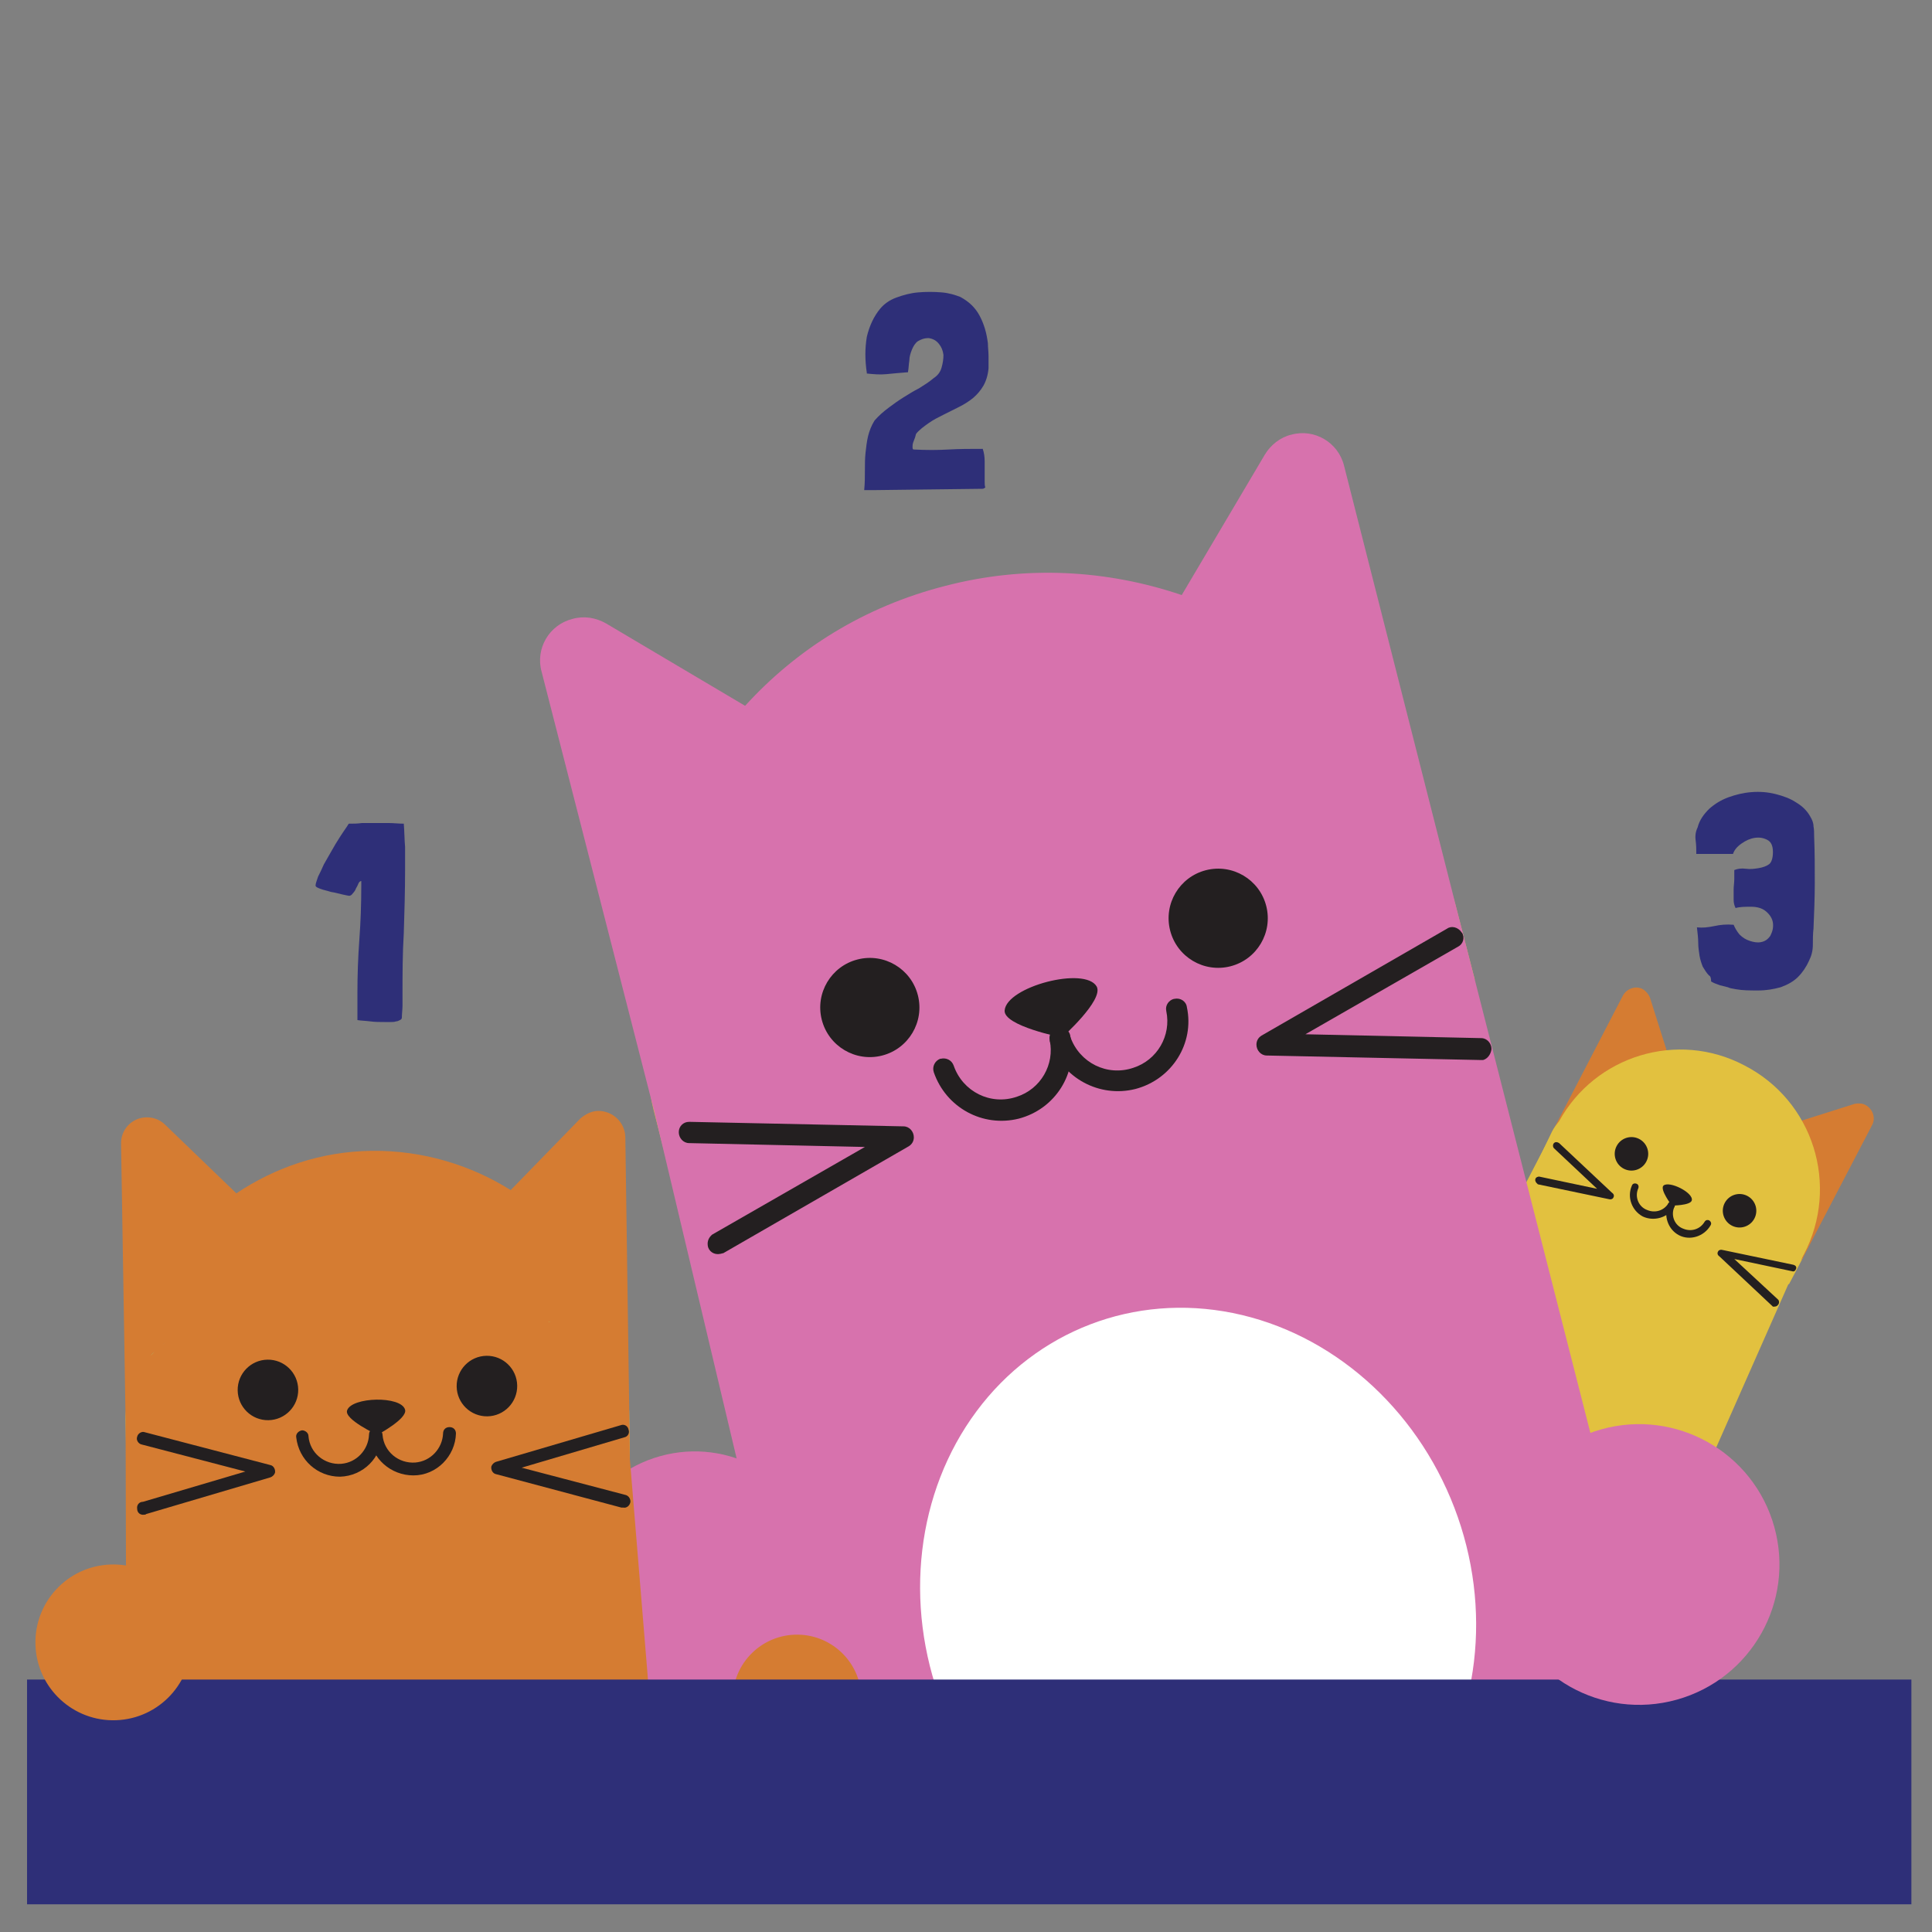 <?xml version="1.0" encoding="UTF-8"?>
<!-- Generator: Adobe Illustrator 20.1.0, SVG Export Plug-In . SVG Version: 6.00 Build 0)  -->
<svg xmlns="http://www.w3.org/2000/svg" xmlns:xlink="http://www.w3.org/1999/xlink" id="Layer_1" x="0px" y="0px" viewBox="0 0 300 300" style="enable-background:new 0 0 300 300;" xml:space="preserve">
<rect x="0" y="0" width="300" height="300" fill="#808080" stroke="none"/>
<style type="text/css">
	.st0{fill:#E2C13F;}
	.st1{fill:#D57C32;}
	.st2{fill:#231F20;}
	.st3{fill:#D772AD;}
	.st4{fill:#FFFFFF;}
	.st5{fill:#2E2F78;}
	.st6{enable-background:new    ;}
</style>
<title>icon-Artboard 10</title>
<path class="st0" d="M279.7,195.8c2-3.9,0.5-8.7-3.4-10.8c0,0,0,0,0,0l-24.4-12.7c-3.9-2-8.7-0.5-10.8,3.4l-12.2,23.5l48.9,0.2  L279.7,195.8z"></path>
<path class="st1" d="M240.8,176.2l11.2-21.6c0.6-1.1,2-1.6,3.1-1c0.5,0.3,0.9,0.8,1.1,1.3l3.8,12c0.4,1.2-0.2,2.5-1.4,2.9  c-0.2,0.1-0.3,0.1-0.5,0.1l-13.6,1.4C244,171.5,240.6,176.7,240.8,176.2z"></path>
<path class="st1" d="M279.7,195.8l11-21.1c0.6-1.1,0.1-2.5-1-3.1c-0.5-0.3-1.1-0.3-1.7-0.2l-12,3.8c-1.2,0.4-1.9,1.7-1.5,2.9  c0,0.1,0.1,0.3,0.2,0.4l6.6,12C281.5,191,279.4,196.3,279.7,195.8z"></path>
<path class="st0" d="M270.8,165.4C270.8,165.4,270.8,165.4,270.8,165.4c-10.3-5.4-23.1-1.5-28.7,8.7c0.1-0.1,0.2-0.1,0.2-0.2  c-0.1,0.1-0.1,0.1-0.2,0.2c-0.4,0.5-0.8,1-1.1,1.6l-34.3,71.5l30.7,21.1l23.6-31.1l16.7-37.8l1.9-3.6c0-0.1,0.1-0.2,0.1-0.3  c0-0.1,0-0.1,0.1-0.2c0.1-0.2,0.2-0.3,0.3-0.5C285.7,184.1,281.6,170.9,270.8,165.4z M243.3,173c-0.1,0.1-0.2,0.2-0.3,0.3  C243.1,173.2,243.2,173.1,243.3,173z M244.3,172.4c0,0-0.1,0.1-0.1,0.1C244.2,172.4,244.3,172.4,244.3,172.4z"></path>
<ellipse transform="matrix(0.463 -0.887 0.887 0.463 -22.849 320.786)" class="st2" cx="253.2" cy="179.2" rx="2.6" ry="2.6"></ellipse>
<ellipse transform="matrix(0.463 -0.887 0.887 0.463 -21.602 340.362)" class="st2" cx="269.9" cy="188" rx="2.6" ry="2.6"></ellipse>
<path class="st2" d="M255.1,188.9c-1.7-0.9-2.5-3-1.7-4.8c0.1-0.3,0.4-0.4,0.7-0.3l0,0c0.3,0.1,0.4,0.4,0.3,0.7  c-0.6,1.3,0,2.9,1.4,3.4c1.2,0.5,2.6,0.1,3.3-1.1c0.2-0.3,0.5-0.3,0.7-0.2l0,0c0.3,0.2,0.4,0.5,0.2,0.8  C259,189.1,256.8,189.7,255.1,188.9z"></path>
<path class="st2" d="M260.7,191.8c-1.7-0.9-2.4-3-1.7-4.8c0.1-0.3,0.4-0.4,0.7-0.3l0,0c0.3,0.1,0.4,0.4,0.3,0.7  c-0.6,1.3,0,2.9,1.4,3.4c1.2,0.5,2.6,0.1,3.3-1.1c0.2-0.3,0.5-0.3,0.7-0.2l0,0c0.3,0.2,0.4,0.5,0.2,0.8  C264.6,192,262.4,192.7,260.7,191.8z"></path>
<path class="st2" d="M258.3,184.1c-0.6,0.6,1.3,3.1,1.3,3.1s2.9,0,3.1-0.8C263,185.2,259.2,183.3,258.3,184.1z"></path>
<path class="st2" d="M275.3,202.9c0,0-0.1-0.1-0.1-0.1l-8.2-7.7c-0.3-0.2-0.4-0.5-0.2-0.8c0.1-0.2,0.4-0.3,0.7-0.2l11,2.3  c0.3,0.1,0.5,0.3,0.4,0.6c0,0,0,0,0,0c-0.1,0.3-0.3,0.5-0.6,0.4c0,0,0,0,0,0l-9-1.9l6.8,6.3c0.2,0.2,0.2,0.6,0,0.8  C275.9,202.9,275.6,202.9,275.3,202.9L275.3,202.9z"></path>
<path class="st2" d="M238.6,183.7c-0.2-0.2-0.3-0.5-0.1-0.8c0.1-0.1,0.3-0.2,0.5-0.2l9,1.9l-6.7-6.3c-0.2-0.2-0.2-0.6,0-0.8  c0.2-0.2,0.5-0.2,0.8,0c0,0,0,0,0,0l8.2,7.7c0.3,0.2,0.4,0.5,0.2,0.8c-0.1,0.2-0.4,0.3-0.7,0.2l-11-2.3L238.6,183.7z"></path>
<path class="st0" d="M226,140.5c-3.3-12.6-16.1-20.2-28.7-17l-78.8,20.2c-12.6,3.3-20.2,16.1-17,28.7l19.4,75.7l108.1-96L226,140.5z  "></path>
<path class="st3" d="M229,152.1l-3-11.7l-17.3-68.1c-0.9-3.6-4.6-5.8-8.2-4.8c-1.7,0.4-3.2,1.6-4.1,3.1l-12.9,21.8  c-11.5-3.9-24.2-4.7-36.8-1.4c-12.5,3.2-23,9.8-31,18.6L94.1,96.8c-1.6-0.9-3.4-1.2-5.2-0.7c-3.6,0.9-5.8,4.6-4.8,8.2l17.5,68.3  l22,92.7l96.3,2.7l39.6,3.7L229,152.1z"></path>
<ellipse transform="matrix(0.963 -0.268 0.268 0.963 -61.897 37.992)" class="st3" cx="108" cy="245.4" rx="20" ry="20"></ellipse>
<ellipse transform="matrix(0.969 -0.247 0.247 0.969 -34.476 38.264)" class="st2" cx="135.1" cy="156.4" rx="7.7" ry="7.7"></ellipse>
<ellipse transform="matrix(0.969 -0.247 0.247 0.969 -29.372 51.235)" class="st2" cx="189.2" cy="142.5" rx="7.7" ry="7.7"></ellipse>
<path class="st2" d="M158.2,173.7c-5.6,1.4-11.3-1.7-13.2-7.2c-0.3-0.9,0.2-1.8,1-2.1h0.1c0.8-0.2,1.7,0.2,2,1.1  c1.4,4,5.7,6.2,9.8,4.8c3.7-1.2,5.9-5,5.1-8.8c-0.2-0.9,0.4-1.7,1.2-1.9h0.1c0.9-0.2,1.8,0.4,1.9,1.3  C167.4,166.6,163.9,172.2,158.2,173.7z"></path>
<path class="st2" d="M176.3,169.1c-5.6,1.4-11.3-1.7-13.2-7.1c-0.3-0.9,0.2-1.8,1-2.1h0.1c0.8-0.2,1.7,0.2,2,1.1  c1.4,4,5.7,6.2,9.8,4.8c3.7-1.2,5.9-5,5.1-8.8c-0.2-0.9,0.4-1.7,1.2-1.9h0.1c0.9-0.2,1.8,0.4,1.9,1.3  C185.5,162,182,167.6,176.3,169.1z"></path>
<path class="st2" d="M156,156.9c-0.2,2.4,8.9,4.2,8.9,4.2s6.5-5.8,5.4-7.9C168.5,150,156.3,153.2,156,156.9z"></path>
<path class="st2" d="M230.3,164.6c-0.1,0-0.3,0-0.4,0l-33.2-0.7c-0.9,0-1.6-0.8-1.6-1.7c0-0.6,0.3-1.1,0.8-1.4l28.8-16.6  c0.7-0.5,1.7-0.2,2.2,0.5c0,0,0,0.1,0.1,0.1c0.5,0.8,0.2,1.8-0.6,2.2c0,0,0,0,0,0l-23.7,13.6l27.3,0.6c0.9,0,1.6,0.8,1.6,1.7  C231.5,163.7,231,164.4,230.3,164.6L230.3,164.6z"></path>
<path class="st2" d="M111.8,194.7c-0.9,0.2-1.8-0.4-1.9-1.3c-0.1-0.7,0.2-1.3,0.7-1.7l23.7-13.6l-27.3-0.6c-0.9,0-1.6-0.8-1.6-1.7  c0,0,0,0,0,0c0-0.9,0.7-1.6,1.6-1.6c0,0,0.1,0,0.1,0l33.2,0.7c0.9,0,1.6,0.8,1.6,1.7c0,0.6-0.3,1.1-0.8,1.4l-28.8,16.6  C112.1,194.6,112,194.7,111.8,194.7z"></path>
<path class="st0" d="M97.7,219.2c-0.2-7.9-6.7-14.2-14.6-14.1l-49.5,0.8c-7.9,0.2-14.2,6.7-14.1,14.6l0.8,47.6l77.5-41.5L97.7,219.2  z"></path>
<path class="st1" d="M97.8,226.5l-0.1-7.3c0,0,0,0,0,0l0,0c0-0.2,0-0.4,0-0.6c0,0,0-0.1,0-0.1l-0.6-42c-0.1-2.3-2-4-4.2-4  c-1,0-2,0.5-2.8,1.2l-10.8,11.1c-6.2-3.9-13.7-6.2-21.6-6.1c0,0,0,0,0,0c-7.9,0.1-15,2.6-21,6.6l-11-10.6c-0.8-0.8-1.8-1.2-2.9-1.2  c-2.3,0-4.1,1.9-4,4.2l0.7,42.7c0,0,0,0,0,0l0.2,75.2l56.4-1.9l24.6-31.9L97.8,226.5z M87.8,205.8C87.8,205.8,87.8,205.8,87.8,205.8  C87.8,205.8,87.8,205.8,87.8,205.8z M86.8,205.5c-0.1,0-0.2,0-0.3-0.1C86.6,205.5,86.7,205.5,86.8,205.5z M85.6,205.3  c-0.2,0-0.3,0-0.5-0.1C85.3,205.2,85.4,205.3,85.6,205.3z M84.4,205.1c-0.4,0-0.7,0-1.1,0C83.7,205.1,84,205.1,84.4,205.1z   M24,209.9c-0.2,0.2-0.4,0.4-0.6,0.6C23.5,210.3,23.7,210.1,24,209.9z M23.1,210.7c-0.2,0.2-0.4,0.4-0.6,0.7  C22.8,211.2,22.9,210.9,23.1,210.7z M22.4,211.6c-0.2,0.2-0.3,0.5-0.5,0.7C22.1,212.1,22.2,211.9,22.4,211.6z M21.7,212.6  c-0.2,0.2-0.3,0.5-0.4,0.8C21.4,213.1,21.6,212.8,21.7,212.6z M21.1,213.6c-0.1,0.3-0.3,0.5-0.4,0.8C20.9,214.1,21,213.9,21.1,213.6  z M20.6,214.7c-0.1,0.3-0.2,0.5-0.3,0.8C20.4,215.2,20.5,215,20.6,214.7z M33.6,205.9c-0.3,0-0.6,0-0.9,0.1  C33,205.9,33.3,205.9,33.6,205.9l49.5-0.8c0,0,0,0,0,0L33.6,205.9z M24.2,209.7c0.2-0.2,0.4-0.4,0.7-0.6  C24.6,209.3,24.4,209.5,24.2,209.7z M25.1,208.9c0.2-0.2,0.5-0.4,0.7-0.5C25.5,208.6,25.3,208.7,25.1,208.9z M26,208.3  c0.3-0.2,0.5-0.3,0.8-0.5C26.5,207.9,26.3,208.1,26,208.3z M27,207.7c0.3-0.1,0.5-0.3,0.8-0.4C27.5,207.4,27.3,207.5,27,207.7z   M28.1,207.1c0.3-0.1,0.6-0.2,0.8-0.3C28.6,206.9,28.3,207,28.1,207.1z M29.2,206.7c0.3-0.1,0.6-0.2,0.8-0.3  C29.7,206.5,29.5,206.6,29.2,206.7z M30.3,206.4c0.3-0.1,0.6-0.1,0.9-0.2C30.9,206.2,30.6,206.3,30.3,206.4z M31.5,206.1  c0.3,0,0.6-0.1,0.9-0.1C32.1,206,31.8,206.1,31.5,206.1z"></path>
<ellipse transform="matrix(0.999 -3.769019e-02 3.769019e-02 0.999 -9.858 4.854)" class="st1" cx="123.8" cy="263.9" rx="10" ry="10"></ellipse>
<ellipse transform="matrix(1 -1.588183e-02 1.588183e-02 1 -3.421 0.688)" class="st2" cx="41.6" cy="215.8" rx="4.7" ry="4.7"></ellipse>
<ellipse transform="matrix(1 -1.588183e-02 1.588183e-02 1 -3.408 1.228)" class="st2" cx="75.6" cy="215.2" rx="4.7" ry="4.7"></ellipse>
<path class="st2" d="M52.8,229.3c-3.5,0-6.4-2.6-6.8-6.1c-0.1-0.5,0.3-1,0.9-1.1c0,0,0,0,0,0h0c0.5,0,1,0.4,1,0.9  c0.2,2.6,2.5,4.5,5.1,4.3c2.4-0.2,4.2-2.2,4.3-4.5c0-0.6,0.4-1,1-1l0,0c0.6,0,1,0.4,1,1C59.3,226.3,56.4,229.2,52.8,229.3z"></path>
<path class="st2" d="M64.2,229.1c-3.5,0-6.5-2.6-6.8-6.1c-0.1-0.5,0.3-1,0.9-1.1c0,0,0,0,0,0h0.1c0.5,0,1,0.4,1,0.9  c0.2,2.6,2.5,4.5,5.1,4.3c2.4-0.2,4.2-2.2,4.3-4.5c0-0.6,0.4-1,1-1l0,0c0.6,0,1,0.4,1,1C70.7,226.1,67.8,229.1,64.2,229.1z"></path>
<path class="st2" d="M53.9,219c-0.5,1.4,4.7,3.8,4.7,3.8s4.7-2.5,4.3-3.9C62.3,216.7,54.6,216.9,53.9,219z"></path>
<path class="st2" d="M96.8,234.1c-0.1,0-0.2,0-0.3,0L77,228.9c-0.5-0.1-0.8-0.7-0.7-1.2c0.1-0.3,0.4-0.6,0.7-0.7l19.4-5.7  c0.5-0.2,1.1,0.1,1.2,0.7c0.2,0.5-0.1,1.1-0.7,1.2h0L81,227.9l16,4.2c0.6,0.1,0.9,0.6,0.9,1.1C97.8,233.8,97.3,234.2,96.8,234.1  L96.8,234.1z"></path>
<path class="st2" d="M22.4,235.2c-0.6,0.1-1.1-0.3-1.1-0.9c-0.1-0.6,0.3-1.1,0.9-1.1l15.9-4.7L22,224.3c-0.5-0.1-0.9-0.7-0.7-1.2  c0,0,0,0,0,0c0.1-0.5,0.7-0.9,1.2-0.7c0,0,0,0,0,0l19.5,5.1c0.5,0.1,0.8,0.7,0.7,1.2c-0.1,0.3-0.4,0.6-0.7,0.7l-19.3,5.7  C22.6,235.2,22.5,235.2,22.4,235.2z"></path>
<ellipse transform="matrix(0.934 -0.358 0.358 0.934 -76.93 83.105)" class="st4" cx="186" cy="249.3" rx="42.6" ry="46.8"></ellipse>
<rect x="4.2" y="260.8" class="st5" width="292.6" height="34.9"></rect>
<ellipse transform="matrix(0.999 -3.769019e-02 3.769019e-02 0.999 -9.601 0.845)" class="st1" cx="17.6" cy="255.1" rx="12.1" ry="12.1"></ellipse>
<ellipse transform="matrix(0.963 -0.268 0.268 0.963 -55.856 77.281)" class="st3" cx="254.7" cy="242.9" rx="21.8" ry="21.8"></ellipse>
<g class="st6">
	<path class="st5" d="M62.4,158c0,0.2-0.1,0.3-0.3,0.4c-0.2,0.1-0.4,0.2-0.6,0.2c-0.3,0.1-0.5,0.1-0.9,0.1c-0.3,0-0.6,0-0.9,0   c-0.7,0-1.5,0-2.2-0.1c-0.8-0.1-1.4-0.1-2-0.2v0v-4.2c0-2.8,0.1-5.6,0.3-8.3c0.2-2.7,0.3-5.5,0.3-8.3c0-0.1,0-0.3,0-0.4   s0-0.2,0-0.4c-0.1,0-0.3,0.1-0.4,0.3c-0.1,0.2-0.2,0.5-0.4,0.8c-0.1,0.3-0.3,0.6-0.5,0.8c-0.2,0.3-0.4,0.4-0.6,0.4   c-0.1,0-0.5-0.1-1-0.2c-0.5-0.1-1.1-0.3-1.8-0.4c-0.6-0.2-1.2-0.3-1.7-0.5c-0.5-0.2-0.7-0.3-0.7-0.5c0-0.3,0.2-0.8,0.4-1.4   c0.3-0.6,0.6-1.2,0.9-1.9c0.4-0.7,0.8-1.4,1.2-2.1c0.4-0.7,0.8-1.4,1.2-2c0.4-0.6,0.7-1.1,1-1.5s0.4-0.7,0.5-0.7c0.7,0,1.3,0,2-0.1   c0.6,0,1.3,0,2,0c0.7,0,1.5,0,2.2,0c0.7,0,1.5,0.1,2.3,0.1c0.1,1.2,0.1,2.5,0.2,3.6c0,1.2,0,2.4,0,3.6c0,3.3-0.1,6.6-0.2,9.8   c-0.2,3.2-0.2,6.5-0.2,9.8c0,0.5,0,1,0,1.5S62.4,157.5,62.4,158z"></path>
</g>
<g class="st6">
	<path class="st5" d="M152.5,75.9l-16.4,0.2h-1.9c0,0,0-0.1,0-0.1c0.1-1,0.1-1.9,0.1-2.9c0-0.9,0-1.9,0.1-2.8   c0.1-0.9,0.2-1.8,0.4-2.6c0.2-0.8,0.5-1.6,1-2.4c0.7-0.8,1.4-1.4,2.2-2c0.8-0.6,1.5-1.1,2.3-1.6c0.8-0.5,1.6-1,2.4-1.4   c0.8-0.5,1.6-1,2.3-1.6c0.6-0.4,1-0.9,1.2-1.6c0.2-0.7,0.3-1.3,0.3-2c-0.1-0.7-0.3-1.2-0.7-1.7c-0.4-0.5-0.9-0.8-1.6-0.9   c-0.7,0-1.2,0.2-1.7,0.5c-0.4,0.3-0.7,0.8-0.9,1.3c-0.2,0.5-0.4,1.1-0.4,1.7c-0.1,0.6-0.1,1.2-0.2,1.7v0.1h0   c-1.3,0.1-2.4,0.2-3.4,0.3c-1,0.1-2,0-3-0.1h0v-0.1c-0.3-2-0.3-3.8,0-5.6c0.4-1.7,1.1-3.2,2.1-4.4c0.6-0.7,1.4-1.3,2.5-1.7   c1.1-0.4,2.2-0.7,3.4-0.8c1.2-0.1,2.4-0.1,3.6,0c1.2,0.1,2.1,0.4,2.9,0.7c1.3,0.7,2.3,1.6,3,2.9s1.1,2.7,1.3,4.3   c0,0.6,0.1,1.3,0.1,2c0,0.7,0,1.3,0,1.9c-0.1,1.1-0.4,2-0.8,2.7c-0.4,0.7-1,1.4-1.6,1.9c-0.6,0.5-1.4,1-2.2,1.4   c-0.8,0.4-1.6,0.8-2.4,1.2c-0.8,0.4-1.6,0.8-2.3,1.3s-1.4,1-1.9,1.6c-0.1,0.1-0.1,0.3-0.2,0.6c-0.1,0.3-0.2,0.5-0.3,0.8   c-0.1,0.3-0.1,0.5-0.1,0.7c0,0.2,0,0.4,0.2,0.4c1.9,0.1,3.7,0.1,5.4,0c1.7-0.1,3.4-0.1,5.3-0.1c0.2,0.6,0.3,1.2,0.3,2   c0,0.7,0,1.5,0,2.2c0,0.3,0,0.6,0,0.9c0,0.3,0,0.6,0.1,0.9C152.7,75.9,152.7,75.9,152.5,75.9z"></path>
</g>
<g class="st6">
	<path class="st5" d="M265.4,151.5c-0.4-0.4-0.7-0.9-1-1.4c-0.2-0.5-0.4-1.1-0.5-1.7c-0.1-0.7-0.2-1.3-0.2-2c0-0.7-0.1-1.5-0.2-2.4   c0,0,0,0,0,0h0c0.9,0.1,1.7,0,2.7-0.2c0.9-0.2,1.9-0.3,3-0.2h0l0,0c0.2,0.5,0.5,1,0.9,1.5c0.5,0.5,1,0.8,1.6,1   c0.6,0.2,1.2,0.3,1.7,0.2c0.6-0.1,1.1-0.4,1.5-1c0.3-0.6,0.5-1.2,0.4-2c-0.1-0.7-0.5-1.3-1.1-1.8c-0.6-0.5-1.4-0.7-2.3-0.7   s-1.7,0-2.4,0.2c-0.2-0.4-0.3-0.8-0.3-1.3c0-0.5,0-1,0-1.6c0-0.5,0.1-1.1,0.1-1.6c0-0.5,0-1,0-1.4v0c0.5-0.2,1.1-0.3,1.8-0.2   s1.4,0,2-0.1s1.2-0.3,1.6-0.6c0.4-0.3,0.6-1,0.6-1.9c0-1-0.3-1.6-0.9-1.9c-0.6-0.3-1.2-0.4-1.9-0.3c-0.7,0.1-1.4,0.4-2.1,0.9   c-0.7,0.5-1.1,1-1.3,1.6c-0.2,0-0.6,0-1.3,0s-1.2,0-1.9,0s-1.2,0-1.7,0c-0.5,0-0.8,0-0.8,0v-0.1c0-0.6,0-1.2-0.1-2   c-0.1-0.7,0-1.4,0.3-2c0.3-1.2,1-2.1,1.8-2.9c0.9-0.8,1.9-1.4,3-1.8c1.1-0.4,2.3-0.7,3.6-0.8c1.3-0.1,2.5,0,3.7,0.3   c1.2,0.3,2.3,0.7,3.2,1.3c1,0.6,1.7,1.3,2.2,2.2c0.3,0.5,0.5,1,0.5,1.5c0.1,0.5,0.1,1.1,0.1,1.6c0.1,2.4,0.1,4.9,0.1,7.2   s-0.1,4.7-0.2,7.1c-0.1,0.8-0.1,1.7-0.1,2.5c0,0.9-0.2,1.7-0.6,2.5c-0.4,0.9-1,1.8-1.7,2.5s-1.6,1.2-2.7,1.6   c-1.1,0.3-2.2,0.5-3.5,0.5c-1.3,0-2.4,0-3.5-0.2c-0.4-0.1-0.8-0.1-1.2-0.3c-0.4-0.1-0.8-0.2-1.2-0.3c-0.6-0.2-1.1-0.4-1.4-0.6   C265.7,151.7,265.5,151.5,265.4,151.5z"></path>
</g>
</svg>
